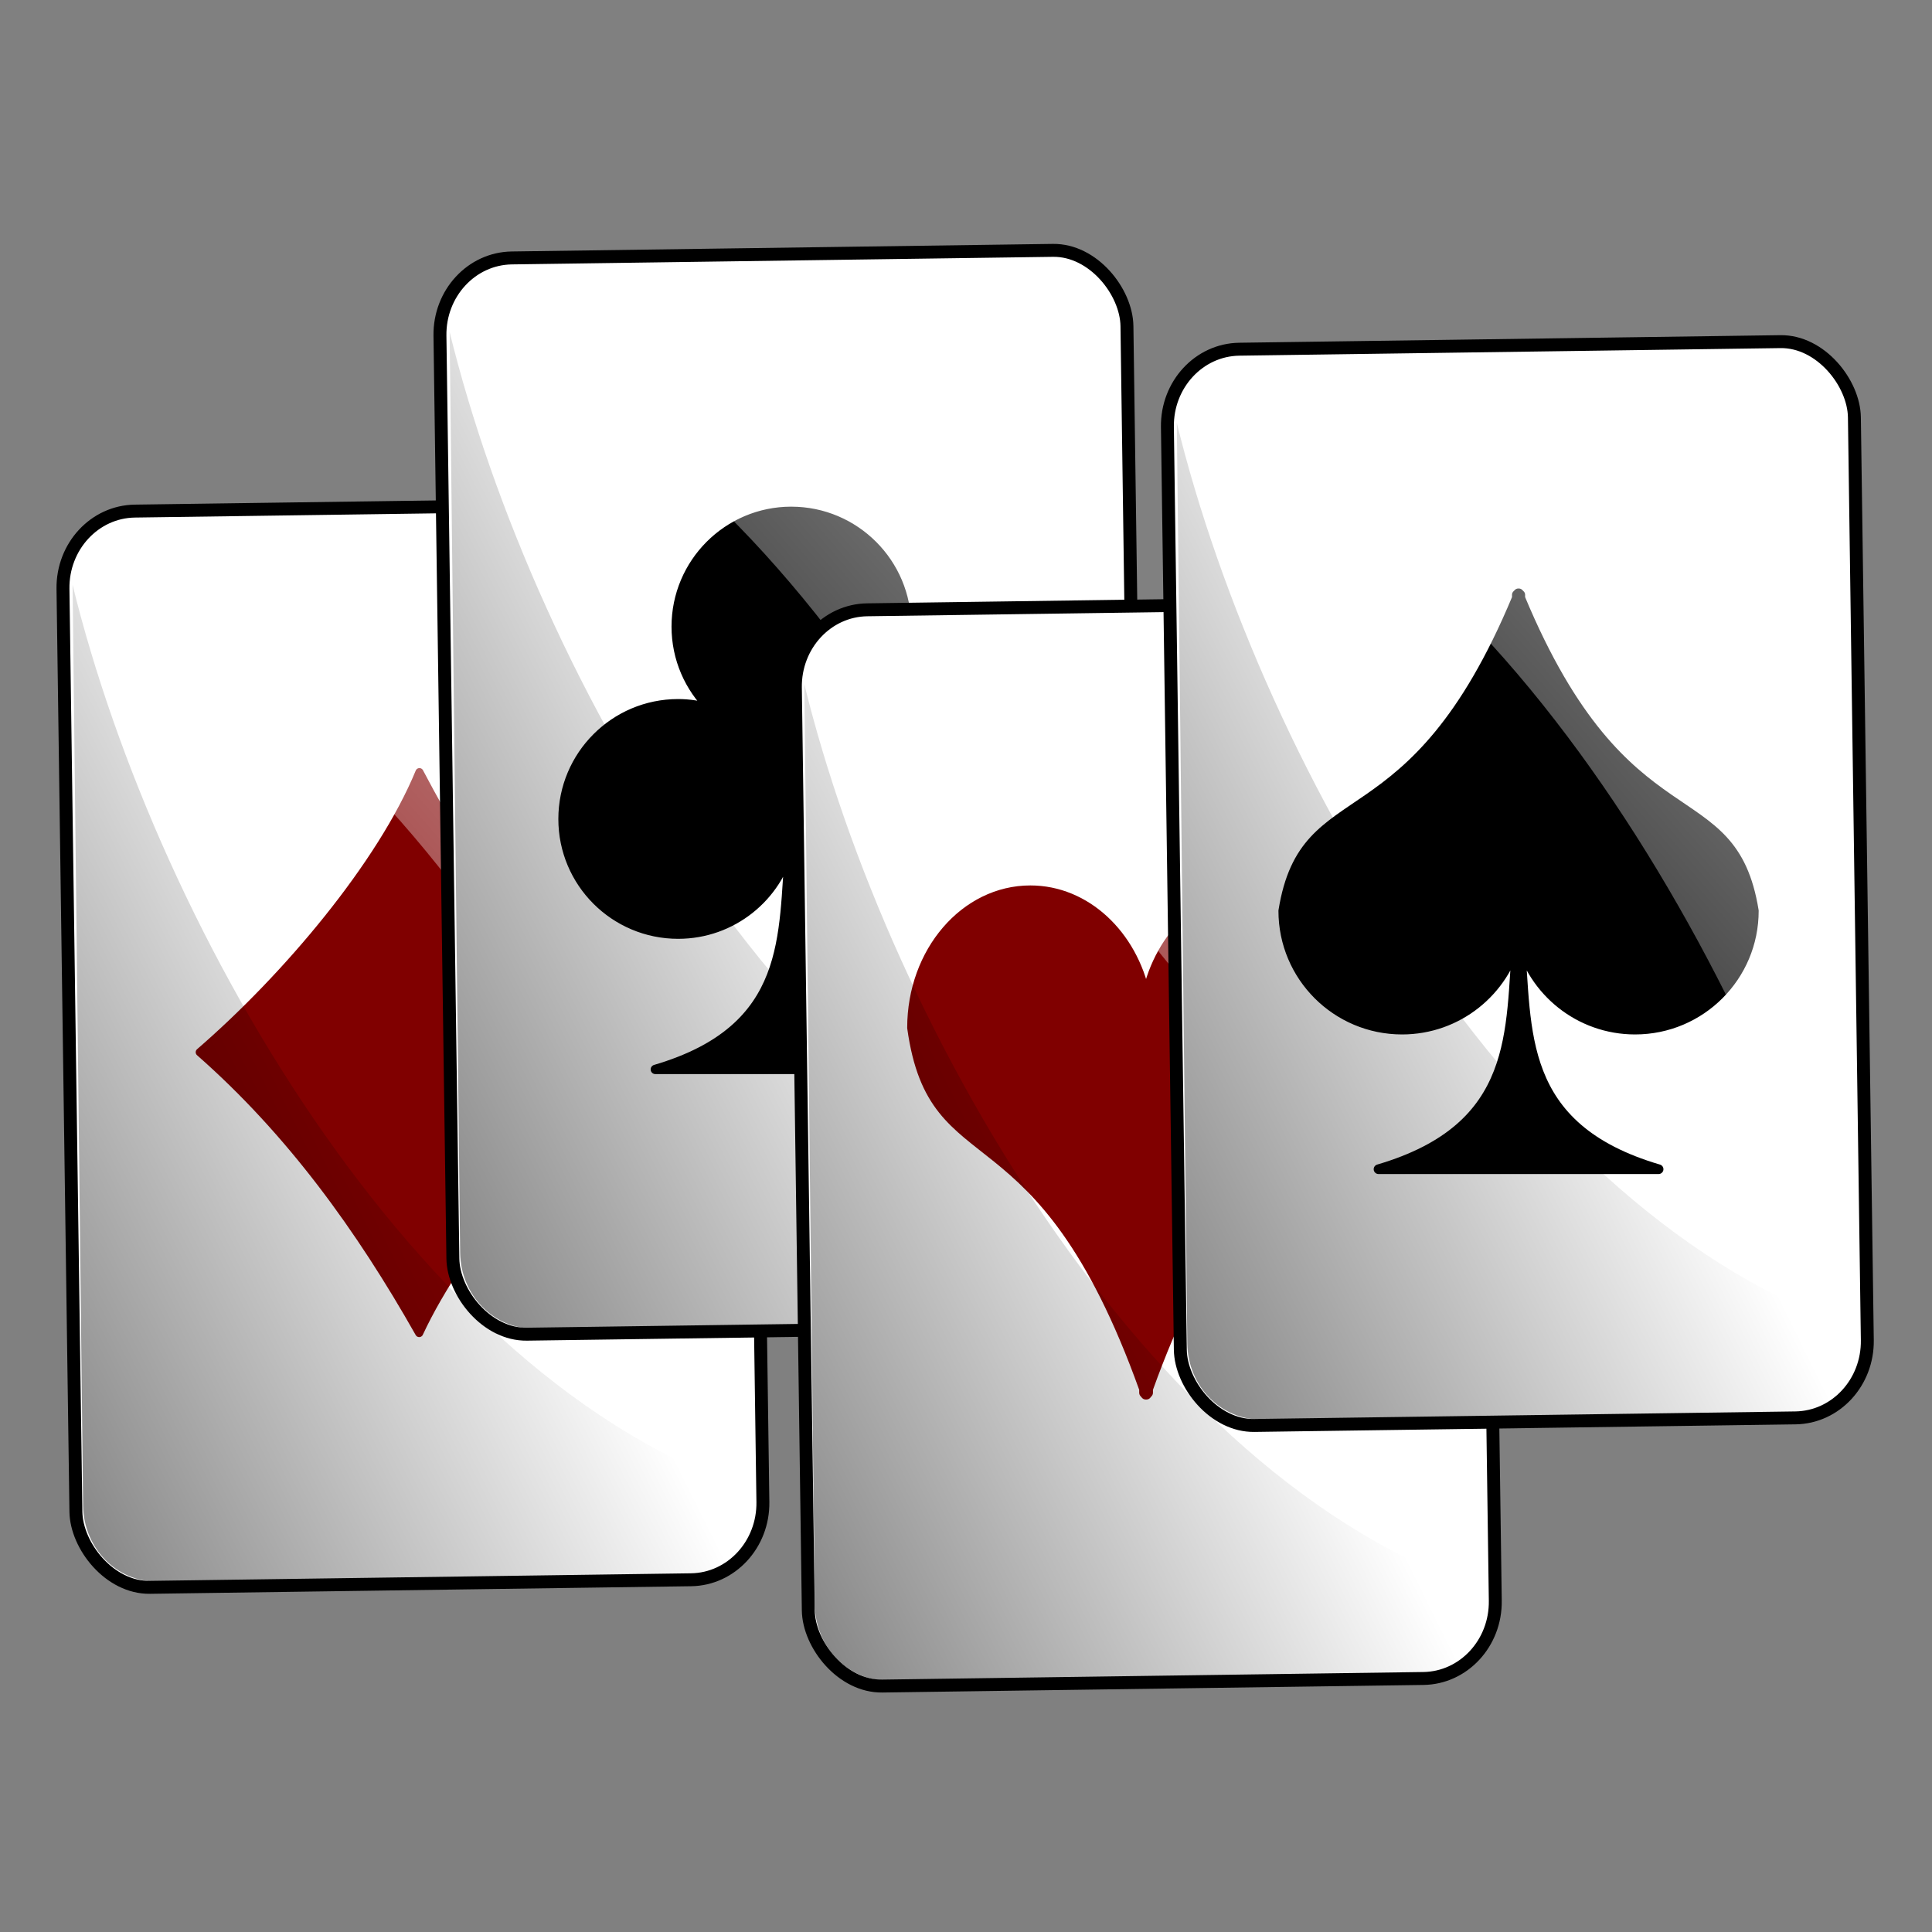 <?xml version="1.0" encoding="UTF-8" standalone="no"?>
<!-- Created with Inkscape (http://www.inkscape.org/) -->

<svg
   xmlns:dc="http://purl.org/dc/elements/1.1/"
   xmlns:cc="http://creativecommons.org/ns#"
   xmlns:rdf="http://www.w3.org/1999/02/22-rdf-syntax-ns#"
   xmlns:svg="http://www.w3.org/2000/svg"
   xmlns="http://www.w3.org/2000/svg"
   xmlns:xlink="http://www.w3.org/1999/xlink"
   xmlns:sodipodi="http://sodipodi.sourceforge.net/DTD/sodipodi-0.dtd"
   xmlns:inkscape="http://www.inkscape.org/namespaces/inkscape"
   width="300"
   height="300"
   id="svg2873"
   version="1.1"
   inkscape:version="0.47 r22583"
   sodipodi:docname="hat and rabbit.svg">
  <rect width="100%" height="100%" fill="#808080" stroke="none"/>
  <defs
     id="defs2875">
    <inkscape:perspective
       sodipodi:type="inkscape:persp3d"
       inkscape:vp_x="0 : 32 : 1"
       inkscape:vp_y="0 : 1000 : 0"
       inkscape:vp_z="64 : 32 : 1"
       inkscape:persp3d-origin="32 : 21.333333 : 1"
       id="perspective2881" />
    <inkscape:perspective
       id="perspective3056"
       inkscape:persp3d-origin="0.5 : 0.33333333 : 1"
       inkscape:vp_z="1 : 0.5 : 1"
       inkscape:vp_y="0 : 1000 : 0"
       inkscape:vp_x="0 : 0.5 : 1"
       sodipodi:type="inkscape:persp3d" />
    <linearGradient
       id="linearGradient3613">
      <stop
         style="stop-color:#ffffff;stop-opacity:1;"
         offset="0"
         id="stop3615" />
      <stop
         style="stop-color:#ffddce;stop-opacity:0;"
         offset="1"
         id="stop3617" />
    </linearGradient>
    <inkscape:perspective
       id="perspective3240"
       inkscape:persp3d-origin="0.5 : 0.33333333 : 1"
       inkscape:vp_z="1 : 0.5 : 1"
       inkscape:vp_y="0 : 1000 : 0"
       inkscape:vp_x="0 : 0.5 : 1"
       sodipodi:type="inkscape:persp3d" />
    <linearGradient
       id="linearGradient3221">
      <stop
         id="stop3223"
         offset="0"
         style="stop-color:#ffffff;stop-opacity:1;" />
      <stop
         style="stop-color:#ffe478;stop-opacity:1;"
         offset="0.099"
         id="stop3225" />
      <stop
         style="stop-color:#af8c00;stop-opacity:0.875;"
         offset="0.331"
         id="stop3227" />
      <stop
         style="stop-color:#ffd83b;stop-opacity:0.749;"
         offset="0.52"
         id="stop3229" />
      <stop
         style="stop-color:#d4aa00;stop-opacity:0.498;"
         offset="0.757"
         id="stop3231" />
      <stop
         id="stop3233"
         offset="1"
         style="stop-color:#000000;stop-opacity:0.824;" />
    </linearGradient>
    <linearGradient
       id="linearGradient3253">
      <stop
         id="stop3255"
         offset="0"
         style="stop-color:#ffffff;stop-opacity:1;" />
      <stop
         style="stop-color:#ffe478;stop-opacity:1;"
         offset="0.099"
         id="stop3257" />
      <stop
         style="stop-color:#af8c00;stop-opacity:0.875;"
         offset="0.331"
         id="stop3259" />
      <stop
         style="stop-color:#ffd83b;stop-opacity:0.749;"
         offset="0.52"
         id="stop3261" />
      <stop
         style="stop-color:#d4aa00;stop-opacity:0.498;"
         offset="0.757"
         id="stop3263" />
      <stop
         id="stop3265"
         offset="1"
         style="stop-color:#000000;stop-opacity:0.824;" />
    </linearGradient>
    <linearGradient
       id="linearGradient3268">
      <stop
         id="stop3270"
         offset="0"
         style="stop-color:#ffffff;stop-opacity:1;" />
      <stop
         style="stop-color:#ffe478;stop-opacity:1;"
         offset="0.099"
         id="stop3272" />
      <stop
         style="stop-color:#af8c00;stop-opacity:0.875;"
         offset="0.331"
         id="stop3274" />
      <stop
         style="stop-color:#ffd83b;stop-opacity:0.749;"
         offset="0.52"
         id="stop3276" />
      <stop
         style="stop-color:#d4aa00;stop-opacity:0.498;"
         offset="0.757"
         id="stop3278" />
      <stop
         id="stop3280"
         offset="1"
         style="stop-color:#000000;stop-opacity:0.824;" />
    </linearGradient>
    <linearGradient
       id="linearGradient3283">
      <stop
         id="stop3285"
         offset="0"
         style="stop-color:#ffffff;stop-opacity:1;" />
      <stop
         style="stop-color:#ffe478;stop-opacity:1;"
         offset="0.099"
         id="stop3287" />
      <stop
         style="stop-color:#af8c00;stop-opacity:0.875;"
         offset="0.331"
         id="stop3289" />
      <stop
         style="stop-color:#ffd83b;stop-opacity:0.749;"
         offset="0.52"
         id="stop3291" />
      <stop
         style="stop-color:#d4aa00;stop-opacity:0.498;"
         offset="0.757"
         id="stop3293" />
      <stop
         id="stop3295"
         offset="1"
         style="stop-color:#000000;stop-opacity:0.824;" />
    </linearGradient>
    <linearGradient
       id="linearGradient3298">
      <stop
         id="stop3300"
         offset="0"
         style="stop-color:#ffffff;stop-opacity:1;" />
      <stop
         style="stop-color:#ffe478;stop-opacity:1;"
         offset="0.099"
         id="stop3302" />
      <stop
         style="stop-color:#af8c00;stop-opacity:0.875;"
         offset="0.331"
         id="stop3304" />
      <stop
         style="stop-color:#ffd83b;stop-opacity:0.749;"
         offset="0.52"
         id="stop3306" />
      <stop
         style="stop-color:#d4aa00;stop-opacity:0.498;"
         offset="0.757"
         id="stop3308" />
      <stop
         id="stop3310"
         offset="1"
         style="stop-color:#000000;stop-opacity:0.824;" />
    </linearGradient>
    <linearGradient
       id="linearGradient3313">
      <stop
         id="stop3315"
         offset="0"
         style="stop-color:#ffffff;stop-opacity:1;" />
      <stop
         style="stop-color:#ffe478;stop-opacity:1;"
         offset="0.099"
         id="stop3317" />
      <stop
         style="stop-color:#af8c00;stop-opacity:0.875;"
         offset="0.331"
         id="stop3319" />
      <stop
         style="stop-color:#ffd83b;stop-opacity:0.749;"
         offset="0.52"
         id="stop3321" />
      <stop
         style="stop-color:#d4aa00;stop-opacity:0.498;"
         offset="0.757"
         id="stop3323" />
      <stop
         id="stop3325"
         offset="1"
         style="stop-color:#000000;stop-opacity:0.824;" />
    </linearGradient>
    <linearGradient
       id="linearGradient3328">
      <stop
         id="stop3330"
         offset="0"
         style="stop-color:#ffffff;stop-opacity:1;" />
      <stop
         style="stop-color:#ffe478;stop-opacity:1;"
         offset="0.099"
         id="stop3332" />
      <stop
         style="stop-color:#af8c00;stop-opacity:0.875;"
         offset="0.331"
         id="stop3334" />
      <stop
         style="stop-color:#ffd83b;stop-opacity:0.749;"
         offset="0.52"
         id="stop3336" />
      <stop
         style="stop-color:#d4aa00;stop-opacity:0.498;"
         offset="0.757"
         id="stop3338" />
      <stop
         id="stop3340"
         offset="1"
         style="stop-color:#000000;stop-opacity:0.824;" />
    </linearGradient>
    <linearGradient
       id="linearGradient3343">
      <stop
         id="stop3345"
         offset="0"
         style="stop-color:#ffffff;stop-opacity:1;" />
      <stop
         style="stop-color:#ffe478;stop-opacity:1;"
         offset="0.099"
         id="stop3347" />
      <stop
         style="stop-color:#af8c00;stop-opacity:0.875;"
         offset="0.331"
         id="stop3349" />
      <stop
         style="stop-color:#ffd83b;stop-opacity:0.749;"
         offset="0.52"
         id="stop3351" />
      <stop
         style="stop-color:#d4aa00;stop-opacity:0.498;"
         offset="0.757"
         id="stop3353" />
      <stop
         id="stop3355"
         offset="1"
         style="stop-color:#000000;stop-opacity:0.824;" />
    </linearGradient>
    <linearGradient
       id="linearGradient3358">
      <stop
         id="stop3360"
         offset="0"
         style="stop-color:#ffffff;stop-opacity:1;" />
      <stop
         style="stop-color:#ffe478;stop-opacity:1;"
         offset="0.099"
         id="stop3362" />
      <stop
         style="stop-color:#af8c00;stop-opacity:0.875;"
         offset="0.331"
         id="stop3364" />
      <stop
         style="stop-color:#ffd83b;stop-opacity:0.749;"
         offset="0.52"
         id="stop3366" />
      <stop
         style="stop-color:#d4aa00;stop-opacity:0.498;"
         offset="0.757"
         id="stop3368" />
      <stop
         id="stop3370"
         offset="1"
         style="stop-color:#000000;stop-opacity:0.824;" />
    </linearGradient>
    <linearGradient
       id="linearGradient3373">
      <stop
         id="stop3375"
         offset="0"
         style="stop-color:#ffffff;stop-opacity:1;" />
      <stop
         style="stop-color:#ffe478;stop-opacity:1;"
         offset="0.099"
         id="stop3377" />
      <stop
         style="stop-color:#af8c00;stop-opacity:0.875;"
         offset="0.331"
         id="stop3379" />
      <stop
         style="stop-color:#ffd83b;stop-opacity:0.749;"
         offset="0.52"
         id="stop3381" />
      <stop
         style="stop-color:#d4aa00;stop-opacity:0.498;"
         offset="0.757"
         id="stop3383" />
      <stop
         id="stop3385"
         offset="1"
         style="stop-color:#000000;stop-opacity:0.824;" />
    </linearGradient>
    <linearGradient
       id="linearGradient3388">
      <stop
         id="stop3390"
         offset="0"
         style="stop-color:#ffffff;stop-opacity:1;" />
      <stop
         style="stop-color:#ffe478;stop-opacity:1;"
         offset="0.099"
         id="stop3392" />
      <stop
         style="stop-color:#af8c00;stop-opacity:0.875;"
         offset="0.331"
         id="stop3394" />
      <stop
         style="stop-color:#ffd83b;stop-opacity:0.749;"
         offset="0.52"
         id="stop3396" />
      <stop
         style="stop-color:#d4aa00;stop-opacity:0.498;"
         offset="0.757"
         id="stop3398" />
      <stop
         id="stop3400"
         offset="1"
         style="stop-color:#000000;stop-opacity:0.824;" />
    </linearGradient>
    <linearGradient
       id="linearGradient3403">
      <stop
         id="stop3405"
         offset="0"
         style="stop-color:#ffffff;stop-opacity:1;" />
      <stop
         style="stop-color:#ffe478;stop-opacity:1;"
         offset="0.099"
         id="stop3407" />
      <stop
         style="stop-color:#af8c00;stop-opacity:0.875;"
         offset="0.331"
         id="stop3409" />
      <stop
         style="stop-color:#ffd83b;stop-opacity:0.749;"
         offset="0.52"
         id="stop3411" />
      <stop
         style="stop-color:#d4aa00;stop-opacity:0.498;"
         offset="0.757"
         id="stop3413" />
      <stop
         id="stop3415"
         offset="1"
         style="stop-color:#000000;stop-opacity:0.824;" />
    </linearGradient>
    <linearGradient
       inkscape:collect="always"
       xlink:href="#linearGradient3221"
       id="linearGradient3417"
       gradientUnits="userSpaceOnUse"
       gradientTransform="matrix(0.011,0,0,0.444,474.644,-43.082)"
       x1="276.5"
       y1="442.121"
       x2="276.5"
       y2="493.599" />
    <linearGradient
       id="linearGradient3419">
      <stop
         id="stop3421"
         offset="0"
         style="stop-color:#ffffff;stop-opacity:1;" />
      <stop
         style="stop-color:#ffe478;stop-opacity:1;"
         offset="0.099"
         id="stop3423" />
      <stop
         style="stop-color:#af8c00;stop-opacity:0.875;"
         offset="0.331"
         id="stop3425" />
      <stop
         style="stop-color:#ffd83b;stop-opacity:0.749;"
         offset="0.52"
         id="stop3427" />
      <stop
         style="stop-color:#d4aa00;stop-opacity:0.498;"
         offset="0.757"
         id="stop3429" />
      <stop
         id="stop3431"
         offset="1"
         style="stop-color:#000000;stop-opacity:0.824;" />
    </linearGradient>
    <linearGradient
       inkscape:collect="always"
       xlink:href="#linearGradient3221"
       id="linearGradient3433"
       gradientUnits="userSpaceOnUse"
       gradientTransform="matrix(0.011,0,0,0.509,532.644,-73.143)"
       x1="276.5"
       y1="442.121"
       x2="276.5"
       y2="493.599" />
    <linearGradient
       id="linearGradient3435">
      <stop
         id="stop3437"
         offset="0"
         style="stop-color:#ffffff;stop-opacity:1;" />
      <stop
         style="stop-color:#ffe478;stop-opacity:1;"
         offset="0.099"
         id="stop3439" />
      <stop
         style="stop-color:#af8c00;stop-opacity:0.875;"
         offset="0.331"
         id="stop3441" />
      <stop
         style="stop-color:#ffd83b;stop-opacity:0.749;"
         offset="0.52"
         id="stop3443" />
      <stop
         style="stop-color:#d4aa00;stop-opacity:0.498;"
         offset="0.757"
         id="stop3445" />
      <stop
         id="stop3447"
         offset="1"
         style="stop-color:#000000;stop-opacity:0.824;" />
    </linearGradient>
    <linearGradient
       inkscape:collect="always"
       xlink:href="#linearGradient3221"
       id="linearGradient3449"
       gradientUnits="userSpaceOnUse"
       gradientTransform="matrix(0.011,0,0,0.509,532.644,-73.143)"
       x1="276.5"
       y1="442.121"
       x2="276.5"
       y2="493.599" />
    <linearGradient
       id="linearGradient3451">
      <stop
         id="stop3453"
         offset="0"
         style="stop-color:#ffffff;stop-opacity:1;" />
      <stop
         style="stop-color:#ffe478;stop-opacity:1;"
         offset="0.099"
         id="stop3455" />
      <stop
         style="stop-color:#af8c00;stop-opacity:0.875;"
         offset="0.331"
         id="stop3457" />
      <stop
         style="stop-color:#ffd83b;stop-opacity:0.749;"
         offset="0.52"
         id="stop3459" />
      <stop
         style="stop-color:#d4aa00;stop-opacity:0.498;"
         offset="0.757"
         id="stop3461" />
      <stop
         id="stop3463"
         offset="1"
         style="stop-color:#000000;stop-opacity:0.824;" />
    </linearGradient>
    <linearGradient
       inkscape:collect="always"
       xlink:href="#linearGradient3221"
       id="linearGradient3465"
       gradientUnits="userSpaceOnUse"
       gradientTransform="matrix(1.152,0,0,0.313,44.256,17.768)"
       x1="276.5"
       y1="442.121"
       x2="276.5"
       y2="493.599" />
    <linearGradient
       id="linearGradient3467">
      <stop
         id="stop3469"
         offset="0"
         style="stop-color:#ffffff;stop-opacity:1;" />
      <stop
         style="stop-color:#ffe478;stop-opacity:1;"
         offset="0.099"
         id="stop3471" />
      <stop
         style="stop-color:#af8c00;stop-opacity:0.875;"
         offset="0.331"
         id="stop3473" />
      <stop
         style="stop-color:#ffd83b;stop-opacity:0.749;"
         offset="0.52"
         id="stop3475" />
      <stop
         style="stop-color:#d4aa00;stop-opacity:0.498;"
         offset="0.757"
         id="stop3477" />
      <stop
         id="stop3479"
         offset="1"
         style="stop-color:#000000;stop-opacity:0.824;" />
    </linearGradient>
    <linearGradient
       inkscape:collect="always"
       xlink:href="#linearGradient3221"
       id="linearGradient3481"
       gradientUnits="userSpaceOnUse"
       gradientTransform="matrix(0.586,0,0,0.494,404.672,-66.235)"
       x1="276.5"
       y1="442.121"
       x2="276.5"
       y2="493.599" />
    <linearGradient
       id="linearGradient3483">
      <stop
         id="stop3485"
         offset="0"
         style="stop-color:#ffffff;stop-opacity:1;" />
      <stop
         style="stop-color:#ffe478;stop-opacity:1;"
         offset="0.099"
         id="stop3487" />
      <stop
         style="stop-color:#af8c00;stop-opacity:0.875;"
         offset="0.331"
         id="stop3489" />
      <stop
         style="stop-color:#ffd83b;stop-opacity:0.749;"
         offset="0.52"
         id="stop3491" />
      <stop
         style="stop-color:#d4aa00;stop-opacity:0.498;"
         offset="0.757"
         id="stop3493" />
      <stop
         id="stop3495"
         offset="1"
         style="stop-color:#000000;stop-opacity:0.824;" />
    </linearGradient>
    <linearGradient
       inkscape:collect="always"
       xlink:href="#linearGradient3221"
       id="linearGradient3497"
       gradientUnits="userSpaceOnUse"
       gradientTransform="matrix(0.586,0,0,0.494,404.672,-66.235)"
       x1="276.5"
       y1="442.121"
       x2="276.5"
       y2="493.599" />
    <linearGradient
       id="linearGradient3499">
      <stop
         id="stop3501"
         offset="0"
         style="stop-color:#ffffff;stop-opacity:1;" />
      <stop
         style="stop-color:#ffe478;stop-opacity:1;"
         offset="0.099"
         id="stop3503" />
      <stop
         style="stop-color:#af8c00;stop-opacity:0.875;"
         offset="0.331"
         id="stop3505" />
      <stop
         style="stop-color:#ffd83b;stop-opacity:0.749;"
         offset="0.52"
         id="stop3507" />
      <stop
         style="stop-color:#d4aa00;stop-opacity:0.498;"
         offset="0.757"
         id="stop3509" />
      <stop
         id="stop3511"
         offset="1"
         style="stop-color:#000000;stop-opacity:0.824;" />
    </linearGradient>
    <linearGradient
       inkscape:collect="always"
       xlink:href="#linearGradient3221"
       id="linearGradient3513"
       gradientUnits="userSpaceOnUse"
       gradientTransform="matrix(0.586,0,0,0.494,404.672,-66.235)"
       x1="276.5"
       y1="442.121"
       x2="276.5"
       y2="493.599" />
    <linearGradient
       id="linearGradient3515">
      <stop
         id="stop3517"
         offset="0"
         style="stop-color:#ffffff;stop-opacity:1;" />
      <stop
         style="stop-color:#ffe478;stop-opacity:1;"
         offset="0.099"
         id="stop3519" />
      <stop
         style="stop-color:#af8c00;stop-opacity:0.875;"
         offset="0.331"
         id="stop3521" />
      <stop
         style="stop-color:#ffd83b;stop-opacity:0.749;"
         offset="0.52"
         id="stop3523" />
      <stop
         style="stop-color:#d4aa00;stop-opacity:0.498;"
         offset="0.757"
         id="stop3525" />
      <stop
         id="stop3527"
         offset="1"
         style="stop-color:#000000;stop-opacity:0.824;" />
    </linearGradient>
    <linearGradient
       inkscape:collect="always"
       xlink:href="#linearGradient3221"
       id="linearGradient3529"
       gradientUnits="userSpaceOnUse"
       gradientTransform="matrix(0.586,0,0,0.494,404.672,-66.235)"
       x1="276.5"
       y1="442.121"
       x2="276.5"
       y2="493.599" />
    <linearGradient
       id="linearGradient3531">
      <stop
         id="stop3533"
         offset="0"
         style="stop-color:#ffffff;stop-opacity:1;" />
      <stop
         style="stop-color:#ffe478;stop-opacity:1;"
         offset="0.099"
         id="stop3535" />
      <stop
         style="stop-color:#af8c00;stop-opacity:0.875;"
         offset="0.331"
         id="stop3537" />
      <stop
         style="stop-color:#ffd83b;stop-opacity:0.749;"
         offset="0.52"
         id="stop3539" />
      <stop
         style="stop-color:#d4aa00;stop-opacity:0.498;"
         offset="0.757"
         id="stop3541" />
      <stop
         id="stop3543"
         offset="1"
         style="stop-color:#000000;stop-opacity:0.824;" />
    </linearGradient>
    <linearGradient
       inkscape:collect="always"
       xlink:href="#linearGradient3221"
       id="linearGradient3545"
       gradientUnits="userSpaceOnUse"
       gradientTransform="matrix(0.586,0,0,0.494,404.672,-66.235)"
       x1="276.5"
       y1="442.121"
       x2="276.5"
       y2="493.599" />
    <linearGradient
       id="linearGradient3547">
      <stop
         id="stop3549"
         offset="0"
         style="stop-color:#ffffff;stop-opacity:1;" />
      <stop
         style="stop-color:#ffe478;stop-opacity:1;"
         offset="0.099"
         id="stop3551" />
      <stop
         style="stop-color:#af8c00;stop-opacity:0.875;"
         offset="0.331"
         id="stop3553" />
      <stop
         style="stop-color:#ffd83b;stop-opacity:0.749;"
         offset="0.52"
         id="stop3555" />
      <stop
         style="stop-color:#d4aa00;stop-opacity:0.498;"
         offset="0.757"
         id="stop3557" />
      <stop
         id="stop3559"
         offset="1"
         style="stop-color:#000000;stop-opacity:0.824;" />
    </linearGradient>
    <linearGradient
       inkscape:collect="always"
       xlink:href="#linearGradient3221"
       id="linearGradient3561"
       gradientUnits="userSpaceOnUse"
       gradientTransform="matrix(0.586,0,0,0.494,404.672,-66.235)"
       x1="276.5"
       y1="442.121"
       x2="276.5"
       y2="493.599" />
    <linearGradient
       id="linearGradient3563">
      <stop
         id="stop3565"
         offset="0"
         style="stop-color:#ffffff;stop-opacity:1;" />
      <stop
         style="stop-color:#ffe478;stop-opacity:1;"
         offset="0.099"
         id="stop3567" />
      <stop
         style="stop-color:#af8c00;stop-opacity:0.875;"
         offset="0.331"
         id="stop3569" />
      <stop
         style="stop-color:#ffd83b;stop-opacity:0.749;"
         offset="0.52"
         id="stop3571" />
      <stop
         style="stop-color:#d4aa00;stop-opacity:0.498;"
         offset="0.757"
         id="stop3573" />
      <stop
         id="stop3575"
         offset="1"
         style="stop-color:#000000;stop-opacity:0.824;" />
    </linearGradient>
    <linearGradient
       inkscape:collect="always"
       xlink:href="#linearGradient3221"
       id="linearGradient3577"
       gradientUnits="userSpaceOnUse"
       gradientTransform="matrix(0.586,0,0,0.494,404.672,-66.235)"
       x1="276.5"
       y1="442.121"
       x2="276.5"
       y2="493.599" />
    <linearGradient
       id="linearGradient3579">
      <stop
         id="stop3581"
         offset="0"
         style="stop-color:#ffffff;stop-opacity:1;" />
      <stop
         style="stop-color:#ffe478;stop-opacity:1;"
         offset="0.099"
         id="stop3583" />
      <stop
         style="stop-color:#af8c00;stop-opacity:0.875;"
         offset="0.331"
         id="stop3585" />
      <stop
         style="stop-color:#ffd83b;stop-opacity:0.749;"
         offset="0.52"
         id="stop3587" />
      <stop
         style="stop-color:#d4aa00;stop-opacity:0.498;"
         offset="0.757"
         id="stop3589" />
      <stop
         id="stop3591"
         offset="1"
         style="stop-color:#000000;stop-opacity:0.824;" />
    </linearGradient>
    <linearGradient
       inkscape:collect="always"
       xlink:href="#linearGradient3221"
       id="linearGradient3593"
       gradientUnits="userSpaceOnUse"
       gradientTransform="matrix(0.586,0,0,0.494,404.672,-66.235)"
       x1="276.5"
       y1="442.121"
       x2="276.5"
       y2="493.599" />
    <linearGradient
       id="linearGradient3595">
      <stop
         id="stop3597"
         offset="0"
         style="stop-color:#ffffff;stop-opacity:1;" />
      <stop
         style="stop-color:#ffe478;stop-opacity:1;"
         offset="0.099"
         id="stop3599" />
      <stop
         style="stop-color:#af8c00;stop-opacity:0.875;"
         offset="0.331"
         id="stop3601" />
      <stop
         style="stop-color:#ffd83b;stop-opacity:0.749;"
         offset="0.52"
         id="stop3603" />
      <stop
         style="stop-color:#d4aa00;stop-opacity:0.498;"
         offset="0.757"
         id="stop3605" />
      <stop
         id="stop3607"
         offset="1"
         style="stop-color:#000000;stop-opacity:0.824;" />
    </linearGradient>
    <linearGradient
       id="linearGradient4329">
      <stop
         id="stop4331"
         offset="0"
         style="stop-color:#431313;stop-opacity:1;" />
      <stop
         style="stop-color:#552200;stop-opacity:1;"
         offset="0.384"
         id="stop4333" />
      <stop
         style="stop-color:#552200;stop-opacity:0.749;"
         offset="0.758"
         id="stop4335" />
      <stop
         style="stop-color:#552200;stop-opacity:0.512;"
         offset="0.921"
         id="stop4337" />
      <stop
         id="stop4339"
         offset="1"
         style="stop-color:#552200;stop-opacity:0.848;" />
    </linearGradient>
    <linearGradient
       inkscape:collect="always"
       xlink:href="#linearGradient4329"
       id="linearGradient3026"
       gradientUnits="userSpaceOnUse"
       x1="590.18"
       y1="181.756"
       x2="590.18"
       y2="144.704"
       gradientTransform="matrix(0.854,0,0,0.726,114.353,44.657)" />
    <linearGradient
       id="linearGradient3617">
      <stop
         id="stop3619"
         offset="0"
         style="stop-color:#431313;stop-opacity:1;" />
      <stop
         style="stop-color:#552200;stop-opacity:1;"
         offset="0.384"
         id="stop3621" />
      <stop
         style="stop-color:#552200;stop-opacity:0.749;"
         offset="0.758"
         id="stop3623" />
      <stop
         style="stop-color:#552200;stop-opacity:0.512;"
         offset="0.921"
         id="stop3625" />
      <stop
         id="stop3627"
         offset="1"
         style="stop-color:#552200;stop-opacity:0.848;" />
    </linearGradient>
    <inkscape:perspective
       id="perspective5439"
       inkscape:persp3d-origin="0.5 : 0.33333333 : 1"
       inkscape:vp_z="1 : 0.5 : 1"
       inkscape:vp_y="0 : 1000 : 0"
       inkscape:vp_x="0 : 0.5 : 1"
       sodipodi:type="inkscape:persp3d" />
    <inkscape:perspective
       id="perspective8197"
       inkscape:persp3d-origin="0.5 : 0.33333333 : 1"
       inkscape:vp_z="1 : 0.5 : 1"
       inkscape:vp_y="0 : 1000 : 0"
       inkscape:vp_x="0 : 0.5 : 1"
       sodipodi:type="inkscape:persp3d" />
    <inkscape:perspective
       id="perspective8294"
       inkscape:persp3d-origin="0.5 : 0.33333333 : 1"
       inkscape:vp_z="1 : 0.5 : 1"
       inkscape:vp_y="0 : 1000 : 0"
       inkscape:vp_x="0 : 0.5 : 1"
       sodipodi:type="inkscape:persp3d" />
    <linearGradient
       inkscape:collect="always"
       xlink:href="#linearGradient3862"
       id="linearGradient3868"
       x1="403.125"
       y1="70.666"
       x2="382.768"
       y2="74.951"
       gradientUnits="userSpaceOnUse" />
    <linearGradient
       inkscape:collect="always"
       id="linearGradient3862">
      <stop
         style="stop-color:#ffffff;stop-opacity:1;"
         offset="0"
         id="stop3864" />
      <stop
         style="stop-color:#ffffff;stop-opacity:0;"
         offset="1"
         id="stop3866" />
    </linearGradient>
    <inkscape:perspective
       id="perspective8428"
       inkscape:persp3d-origin="0.5 : 0.33333333 : 1"
       inkscape:vp_z="1 : 0.5 : 1"
       inkscape:vp_y="0 : 1000 : 0"
       inkscape:vp_x="0 : 0.5 : 1"
       sodipodi:type="inkscape:persp3d" />
    <linearGradient
       id="linearGradient3218">
      <stop
         style="stop-color:#ffffff;stop-opacity:1;"
         offset="0"
         id="stop3220" />
      <stop
         style="stop-color:#ffffff;stop-opacity:0;"
         offset="1"
         id="stop3222" />
    </linearGradient>
    <linearGradient
       id="linearGradient3206">
      <stop
         style="stop-color:#000000;stop-opacity:0;"
         offset="0"
         id="stop3208" />
      <stop
         style="stop-color:#1a1a1a;stop-opacity:1"
         offset="1"
         id="stop3210" />
    </linearGradient>
    <inkscape:perspective
       id="perspective8546"
       inkscape:persp3d-origin="0.5 : 0.33333333 : 1"
       inkscape:vp_z="1 : 0.5 : 1"
       inkscape:vp_y="0 : 1000 : 0"
       inkscape:vp_x="0 : 0.5 : 1"
       sodipodi:type="inkscape:persp3d" />
    <inkscape:perspective
       id="perspective8721"
       inkscape:persp3d-origin="0.5 : 0.33333333 : 1"
       inkscape:vp_z="1 : 0.5 : 1"
       inkscape:vp_y="0 : 1000 : 0"
       inkscape:vp_x="0 : 0.5 : 1"
       sodipodi:type="inkscape:persp3d" />
    <linearGradient
       inkscape:collect="always"
       xlink:href="#linearGradient6880"
       id="linearGradient7019"
       gradientUnits="userSpaceOnUse"
       gradientTransform="matrix(0.812,0,0,0.764,200.007,-145.054)"
       x1="239.235"
       y1="625.126"
       x2="212.143"
       y2="671.801" />
    <linearGradient
       inkscape:collect="always"
       id="linearGradient6880">
      <stop
         style="stop-color:#444444;stop-opacity:1;"
         offset="0"
         id="stop6882" />
      <stop
         style="stop-color:#444444;stop-opacity:0;"
         offset="1"
         id="stop6884" />
    </linearGradient>
    <linearGradient
       inkscape:collect="always"
       xlink:href="#linearGradient3848"
       id="linearGradient7015"
       gradientUnits="userSpaceOnUse"
       gradientTransform="matrix(0.709,-0.226,0.24,0.667,103.457,122.07)"
       x1="332.34"
       y1="473.545"
       x2="179.27"
       y2="525.063" />
    <linearGradient
       inkscape:collect="always"
       id="linearGradient3848">
      <stop
         style="stop-color:#ffffff;stop-opacity:1;"
         offset="0"
         id="stop3850" />
      <stop
         style="stop-color:#ffffff;stop-opacity:0;"
         offset="1"
         id="stop3852" />
    </linearGradient>
    <linearGradient
       inkscape:collect="always"
       xlink:href="#linearGradient6958"
       id="linearGradient7008"
       gradientUnits="userSpaceOnUse"
       x1="316.585"
       y1="424.936"
       x2="190"
       y2="627.005"
       gradientTransform="matrix(0.784,0,0,0.679,205.759,-87.25)" />
    <linearGradient
       inkscape:collect="always"
       id="linearGradient6958">
      <stop
         style="stop-color:#ffffff;stop-opacity:1;"
         offset="0"
         id="stop6960" />
      <stop
         style="stop-color:#ffffff;stop-opacity:0;"
         offset="1"
         id="stop6962" />
    </linearGradient>
    <linearGradient
       y2="627.005"
       x2="190"
       y1="424.936"
       x1="316.585"
       gradientTransform="matrix(0.784,0,0,0.679,205.759,-87.25)"
       gradientUnits="userSpaceOnUse"
       id="linearGradient8749"
       xlink:href="#linearGradient6958"
       inkscape:collect="always" />
    <inkscape:perspective
       id="perspective8837"
       inkscape:persp3d-origin="0.5 : 0.33333333 : 1"
       inkscape:vp_z="1 : 0.5 : 1"
       inkscape:vp_y="0 : 1000 : 0"
       inkscape:vp_x="0 : 0.5 : 1"
       sodipodi:type="inkscape:persp3d" />
    <linearGradient
       inkscape:collect="always"
       xlink:href="#linearGradient3900-8-1"
       id="linearGradient4006"
       gradientUnits="userSpaceOnUse"
       gradientTransform="translate(76.901,225.72)"
       x1="527.143"
       y1="214.505"
       x2="386.468"
       y2="338.076" />
    <linearGradient
       inkscape:collect="always"
       id="linearGradient3900-8-1">
      <stop
         style="stop-color:#ffffff;stop-opacity:1;"
         offset="0"
         id="stop3902-7-1" />
      <stop
         style="stop-color:#ffffff;stop-opacity:0;"
         offset="1"
         id="stop3904-2-8" />
    </linearGradient>
    <linearGradient
       inkscape:collect="always"
       xlink:href="#linearGradient3914-1-4"
       id="linearGradient4008"
       gradientUnits="userSpaceOnUse"
       gradientTransform="translate(76.901,225.72)"
       x1="312.137"
       y1="409.905"
       x2="450.272"
       y2="341.187" />
    <linearGradient
       inkscape:collect="always"
       id="linearGradient3914-1-4">
      <stop
         style="stop-color:#000000;stop-opacity:1;"
         offset="0"
         id="stop3916-5-3" />
      <stop
         style="stop-color:#000000;stop-opacity:0;"
         offset="1"
         id="stop3918-2-4" />
    </linearGradient>
    <linearGradient
       inkscape:collect="always"
       xlink:href="#linearGradient3900-8-0"
       id="linearGradient4010"
       gradientUnits="userSpaceOnUse"
       gradientTransform="translate(11.241,229.761)"
       x1="527.143"
       y1="214.505"
       x2="386.468"
       y2="338.076" />
    <linearGradient
       inkscape:collect="always"
       id="linearGradient3900-8-0">
      <stop
         style="stop-color:#ffffff;stop-opacity:1;"
         offset="0"
         id="stop3902-7-6" />
      <stop
         style="stop-color:#ffffff;stop-opacity:0;"
         offset="1"
         id="stop3904-2-0" />
    </linearGradient>
    <linearGradient
       inkscape:collect="always"
       xlink:href="#linearGradient3914-1-8"
       id="linearGradient4012"
       gradientUnits="userSpaceOnUse"
       gradientTransform="translate(11.241,229.761)"
       x1="312.137"
       y1="409.905"
       x2="450.272"
       y2="341.187" />
    <linearGradient
       inkscape:collect="always"
       id="linearGradient3914-1-8">
      <stop
         style="stop-color:#000000;stop-opacity:1;"
         offset="0"
         id="stop3916-5-7" />
      <stop
         style="stop-color:#000000;stop-opacity:0;"
         offset="1"
         id="stop3918-2-1" />
    </linearGradient>
    <linearGradient
       inkscape:collect="always"
       xlink:href="#linearGradient3900"
       id="linearGradient4014"
       gradientUnits="userSpaceOnUse"
       gradientTransform="translate(-11.413,0)"
       x1="527.143"
       y1="214.505"
       x2="386.468"
       y2="338.076" />
    <linearGradient
       inkscape:collect="always"
       id="linearGradient3900">
      <stop
         style="stop-color:#ffffff;stop-opacity:1;"
         offset="0"
         id="stop3902" />
      <stop
         style="stop-color:#ffffff;stop-opacity:0;"
         offset="1"
         id="stop3904" />
    </linearGradient>
    <linearGradient
       inkscape:collect="always"
       xlink:href="#linearGradient3914"
       id="linearGradient4016"
       gradientUnits="userSpaceOnUse"
       gradientTransform="translate(-11.413,0)"
       x1="312.137"
       y1="409.905"
       x2="450.272"
       y2="341.187" />
    <linearGradient
       inkscape:collect="always"
       id="linearGradient3914">
      <stop
         style="stop-color:#000000;stop-opacity:1;"
         offset="0"
         id="stop3916" />
      <stop
         style="stop-color:#000000;stop-opacity:0;"
         offset="1"
         id="stop3918" />
    </linearGradient>
    <linearGradient
       inkscape:collect="always"
       xlink:href="#linearGradient3900-8"
       id="linearGradient4018"
       gradientUnits="userSpaceOnUse"
       gradientTransform="translate(136.5,173.697)"
       x1="527.143"
       y1="214.505"
       x2="386.468"
       y2="338.076" />
    <linearGradient
       inkscape:collect="always"
       id="linearGradient3900-8">
      <stop
         style="stop-color:#ffffff;stop-opacity:1;"
         offset="0"
         id="stop3902-7" />
      <stop
         style="stop-color:#ffffff;stop-opacity:0;"
         offset="1"
         id="stop3904-2" />
    </linearGradient>
    <linearGradient
       inkscape:collect="always"
       xlink:href="#linearGradient3914-1"
       id="linearGradient4020"
       gradientUnits="userSpaceOnUse"
       gradientTransform="translate(136.5,173.697)"
       x1="312.137"
       y1="409.905"
       x2="450.272"
       y2="341.187" />
    <linearGradient
       inkscape:collect="always"
       id="linearGradient3914-1">
      <stop
         style="stop-color:#000000;stop-opacity:1;"
         offset="0"
         id="stop3916-5" />
      <stop
         style="stop-color:#000000;stop-opacity:0;"
         offset="1"
         id="stop3918-2" />
    </linearGradient>
  </defs>
  <sodipodi:namedview
     id="base"
     pagecolor="#ffffff"
     bordercolor="#666666"
     borderopacity="1.0"
     inkscape:pageopacity="0.0"
     inkscape:pageshadow="2"
     inkscape:zoom="0.97227183"
     inkscape:cx="104.5364"
     inkscape:cy="17.766658"
     inkscape:current-layer="layer1"
     showgrid="true"
     inkscape:document-units="px"
     inkscape:grid-bbox="true"
     inkscape:window-width="1280"
     inkscape:window-height="845"
     inkscape:window-x="0"
     inkscape:window-y="25"
     inkscape:window-maximized="1" />
  <g
     id="layer1"
     inkscape:label="Layer 1"
     inkscape:groupmode="layer"
     transform="translate(0,236)">
    <g
       id="g3980"
       transform="matrix(1.215,0,0,1.215,-329.632,-529.688)"
       inkscape:export-xdpi="300"
       inkscape:export-ydpi="300"
       inkscape:export-filename="/home/seb/Pictures/cards.png">
      <g
         transform="translate(-183.848,-167.685)"
         id="g3950">
        <rect
           style="fill:#ffffff;fill-opacity:1;stroke:none"
           id="rect3801-1-7"
           width="87.799"
           height="137.547"
           x="456.324"
           y="481.241"
           ry="9.805"
           rx="9.322"
           transform="matrix(1,-0.014,0.014,1,0,0)" />
        <path
           style="fill:#800000;fill-opacity:1;stroke:#800000;stroke-width:1.021;stroke-linejoin:round;stroke-miterlimit:4;stroke-opacity:1"
           d="m 480.67,543.88 c 11.612,10.199 20.521,22.58 28.053,35.898 5.397,-11.605 17.733,-25.765 28.085,-35.898 -12.524,-9.416 -20.879,-22.206 -28.053,-35.802 -4.87,11.823 -17.006,26.224 -28.085,35.802 z"
           id="rect3076"
           sodipodi:nodetypes="ccccc" />
        <path
           style="fill:url(#linearGradient4006);fill-opacity:1;stroke:none"
           d="m 541.683,473.47 -69.156,1 c -5.164,0.074 -9.235,4.506 -9.156,9.938 43.908,12.505 78.197,75.89 89.125,120.438 l -1.344,-121.688 c -0.078,-5.431 -4.305,-9.762 -9.469,-9.688 l 0,0 z"
           id="rect3894-9-7"
           sodipodi:nodetypes="cccccc" />
        <path
           id="path3908-3-4"
           d="m 475.24,611.523 69.156,-1 c 5.164,-0.074 9.235,-4.506 9.156,-9.938 -43.908,-12.505 -78.197,-71.89 -89.125,-116.438 l 1.344,117.688 c 0.078,5.431 4.305,9.762 9.469,9.688 l 0,0 z"
           style="fill:url(#linearGradient4008);fill-opacity:1;stroke:none"
           sodipodi:nodetypes="cccccc" />
        <rect
           transform="matrix(1,-0.014,0.014,1,0,0)"
           rx="9.322"
           ry="9.805"
           y="481.241"
           x="456.324"
           height="137.547"
           width="87.799"
           id="rect3922-7-5"
           style="fill:none;stroke:#000000;stroke-width:1.652;stroke-linejoin:round;stroke-miterlimit:4;stroke-opacity:1;stroke-dasharray:none" />
      </g>
      <g
         transform="translate(-70.002,-204.051)"
         id="g4074">
        <rect
           style="fill:#ffffff;fill-opacity:1;stroke:none"
           id="rect3801-1-6"
           width="87.799"
           height="137.547"
           x="390.613"
           y="484.334"
           ry="9.805"
           rx="9.322"
           transform="matrix(1,-0.014,0.014,1,0,0)" />
        <path
           style="fill:#000000;fill-opacity:1;stroke:#000000;stroke-width:1.195;stroke-linejoin:round;stroke-miterlimit:4;stroke-opacity:1;stroke-dasharray:none"
           d="m 442.436,511.119 c -8.127,0 -14.712,6.608 -14.712,14.735 0,4.098 1.68,7.794 4.384,10.464 -1.311,-0.383 -2.702,-0.61 -4.136,-0.61 -8.127,0 -14.712,6.608 -14.712,14.735 0,8.127 6.586,14.712 14.712,14.712 6.902,0 12.693,-4.752 14.283,-11.164 -0.98,11.203 0.445,23.267 -17.198,28.453 l 17.357,0 0.09,0 17.357,0 c -17.513,-5.148 -16.237,-17.072 -17.176,-28.204 1.676,6.286 7.403,10.916 14.215,10.916 8.127,0 14.735,-6.586 14.735,-14.712 0,-8.127 -6.608,-14.735 -14.735,-14.735 -1.424,0 -2.81,0.21 -4.113,0.588 2.698,-2.669 4.384,-6.349 4.384,-10.441 0,-8.127 -6.608,-14.735 -14.735,-14.735 l 7e-5,0 z m 0,42.035 c 0.054,0.29 0.132,0.575 0.203,0.859 l -0.181,22.667 -0.181,-22.848 c 0.053,-0.225 0.115,-0.449 0.158,-0.678 l 1e-5,0 z"
           id="path3803" />
        <path
           style="fill:url(#linearGradient4010);fill-opacity:1;stroke:none"
           d="m 476.023,477.511 -69.156,1 c -5.164,0.074 -9.235,4.506 -9.156,9.938 43.908,12.505 78.197,75.89 89.125,120.438 l -1.344,-121.688 c -0.078,-5.431 -4.305,-9.762 -9.469,-9.688 z"
           id="rect3894-9-9"
           sodipodi:nodetypes="cccccc" />
        <path
           id="path3908-3-8"
           d="m 409.58,615.563 69.156,-1 c 5.164,-0.074 9.235,-4.506 9.156,-9.938 -43.908,-12.505 -78.197,-71.89 -89.125,-116.438 l 1.344,117.688 c 0.078,5.431 4.305,9.762 9.469,9.688 l 0,0 z"
           style="fill:url(#linearGradient4012);fill-opacity:1;stroke:none"
           sodipodi:nodetypes="cccccc" />
        <rect
           transform="matrix(1,-0.014,0.014,1,0,0)"
           rx="9.322"
           ry="9.805"
           y="484.334"
           x="390.613"
           height="137.547"
           width="87.799"
           id="rect3922-7-7"
           style="fill:none;stroke:#000000;stroke-width:1.652;stroke-linejoin:round;stroke-miterlimit:4;stroke-opacity:1;stroke-dasharray:none" />
      </g>
      <g
         transform="translate(-2.02,70.711)"
         id="g3965">
        <rect
           style="fill:#ffffff;fill-opacity:1;stroke:none"
           id="rect3801"
           width="87.799"
           height="137.547"
           x="371.276"
           y="254.27"
           ry="9.805"
           rx="9.322"
           transform="matrix(1,-0.014,0.014,1,0,0)" />
        <path
           style="fill:#800000;fill-opacity:1;stroke:#800000;stroke-width:1.32;stroke-linejoin:round;stroke-miterlimit:4;stroke-opacity:1;stroke-dasharray:none"
           d="m 419.827,349.211 c 0.065,-0.067 0.121,-0.148 0.185,-0.215 l 0,-0.485 c 13.408,-37.406 26.864,-26.06 29.65,-46.153 0,-9.683 -6.75,-17.53 -15.08,-17.53 -7.074,0 -13.01,5.662 -14.639,13.302 -0.003,0.007 -0.293,0.007 -0.301,0 -1.63,-7.64 -7.565,-13.302 -14.639,-13.302 -8.329,0 -15.08,7.847 -15.08,17.53 2.786,20.093 16.241,8.747 29.65,46.153 l 0,0.485 c 0.064,0.068 0.121,0.148 0.185,0.215 0.009,-0.027 0.015,-0.054 0.023,-0.081 0.01,0.03 0.036,0.05 0.046,0.081 l 3e-5,0 6e-5,0 z"
           id="path3803-2-9"
           sodipodi:nodetypes="ccccsccscccsscc" />
        <path
           style="fill:url(#linearGradient4014);fill-opacity:1;stroke:none"
           d="m 453.368,247.75 -69.156,1 c -5.164,0.074 -9.235,4.506 -9.156,9.938 43.908,12.505 78.197,75.89 89.125,120.438 l -1.344,-121.688 c -0.078,-5.431 -4.305,-9.762 -9.469,-9.688 z"
           id="rect3894"
           sodipodi:nodetypes="cccccc" />
        <path
           id="path3908"
           d="m 386.925,385.803 69.156,-1 c 5.164,-0.074 9.235,-4.506 9.156,-9.938 -43.908,-12.505 -78.197,-71.89 -89.125,-116.438 l 1.344,117.687 c 0.078,5.431 4.305,9.762 9.469,9.688 l 0,0 z"
           style="fill:url(#linearGradient4016);fill-opacity:1;stroke:none"
           sodipodi:nodetypes="cccccc" />
        <rect
           transform="matrix(1,-0.014,0.014,1,0,0)"
           rx="9.322"
           ry="9.805"
           y="254.27"
           x="371.276"
           height="137.547"
           width="87.799"
           id="rect3922"
           style="fill:none;stroke:#000000;stroke-width:1.652;stroke-linejoin:round;stroke-miterlimit:4;stroke-opacity:1;stroke-dasharray:none" />
      </g>
      <g
         transform="translate(-102.327,-136.371)"
         id="g3998">
        <rect
           style="fill:#ffffff;fill-opacity:1;stroke:none"
           id="rect3801-1"
           width="87.799"
           height="137.547"
           x="516.668"
           y="430.083"
           ry="9.805"
           rx="9.322"
           transform="matrix(1,-0.014,0.014,1,0,0)" />
        <path
           style="fill:#000000;fill-opacity:1;stroke:#000000;stroke-width:1.233;stroke-linejoin:round;stroke-miterlimit:4;stroke-opacity:1;stroke-dasharray:none"
           d="m 567.671,453.918 c -0.065,0.058 -0.122,0.128 -0.187,0.187 l 0,0.42 c -13.499,32.395 -27.045,22.569 -29.85,39.971 0,8.386 6.796,15.181 15.181,15.181 7.122,0 13.097,-4.904 14.738,-11.52 -1.012,11.56 0.46,24.008 -17.747,29.36 l 17.677,0 0.233,0 0.21,0 17.677,0 c -18.206,-5.352 -16.735,-17.799 -17.747,-29.36 1.641,6.616 7.616,11.52 14.738,11.52 8.386,0 15.181,-6.796 15.181,-15.181 -2.805,-17.401 -16.351,-7.575 -29.85,-39.971 l 0,-0.42 c -0.065,-0.059 -0.122,-0.128 -0.187,-0.187 -0.009,0.023 -0.015,0.047 -0.023,0.07 -0.01,-0.026 -0.036,-0.044 -0.046,-0.07 l -1.4e-4,0 z"
           id="path3803-2" />
        <path
           style="fill:url(#linearGradient4018);fill-opacity:1;stroke:none"
           d="m 601.282,421.447 -69.156,1 c -5.164,0.074 -9.235,4.506 -9.156,9.938 43.908,12.505 78.197,75.89 89.125,120.438 l -1.344,-121.688 c -0.078,-5.431 -4.305,-9.762 -9.469,-9.688 l 0,0 z"
           id="rect3894-9"
           sodipodi:nodetypes="cccccc" />
        <path
           id="path3908-3"
           d="m 534.839,559.5 69.156,-1 c 5.164,-0.074 9.235,-4.506 9.156,-9.938 -43.908,-12.505 -78.197,-71.89 -89.125,-116.438 l 1.344,117.688 c 0.078,5.431 4.305,9.762 9.469,9.688 z"
           style="fill:url(#linearGradient4020);fill-opacity:1;stroke:none"
           sodipodi:nodetypes="cccccc" />
        <rect
           transform="matrix(1,-0.014,0.014,1,0,0)"
           rx="9.322"
           ry="9.805"
           y="430.083"
           x="516.668"
           height="137.547"
           width="87.799"
           id="rect3922-7"
           style="fill:none;stroke:#000000;stroke-width:1.652;stroke-linejoin:round;stroke-miterlimit:4;stroke-opacity:1;stroke-dasharray:none" />
      </g>
    </g>
  </g>
</svg>
